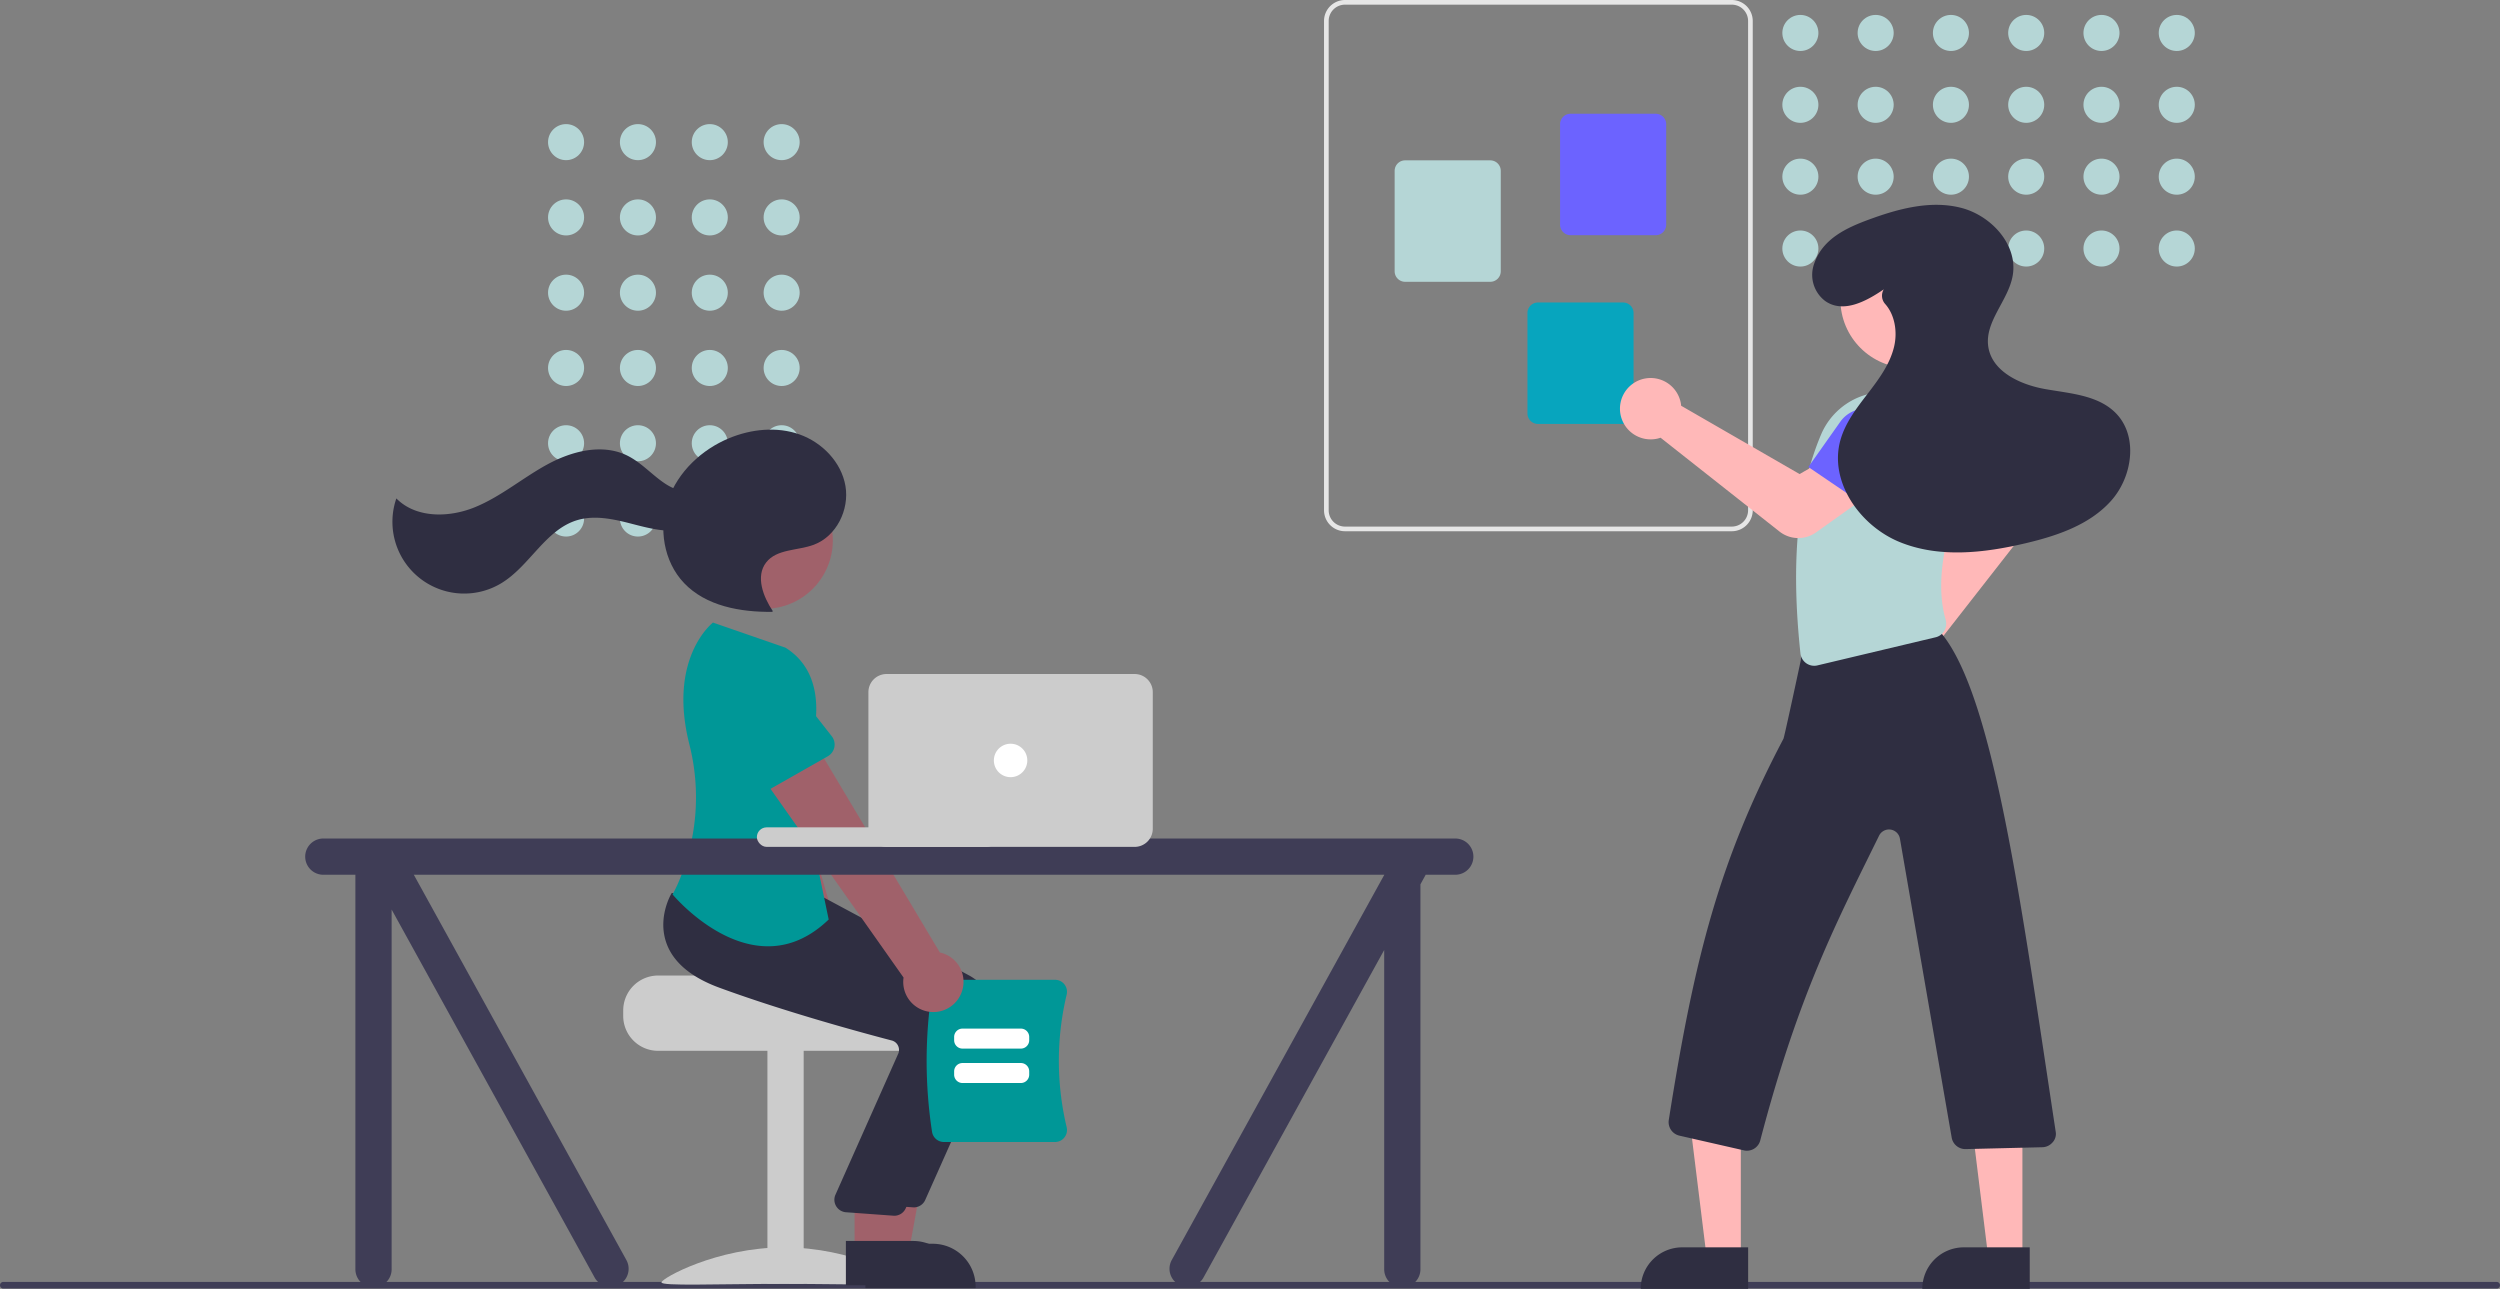 <svg xmlns="http://www.w3.org/2000/svg" xmlns:xlink="http://www.w3.org/1999/xlink" width="760.69" height="392.165" viewBox="0 0 760.69 392.165">
  <rect x="0" y="0" width="760.69" height="392.165" fill="#808080" stroke="none"/>
  <defs>
    <clipPath id="clip-path">
      <rect id="Rectangle_25" data-name="Rectangle 25" width="760.69" height="392.165" fill="none"/>
    </clipPath>
  </defs>
  <g id="Repeat_Grid_2" data-name="Repeat Grid 2" clip-path="url(#clip-path)">
    <g id="Group_21" data-name="Group 21" transform="translate(0.027 0)">
      <path id="Path_50" data-name="Path 50" d="M911.35,680.672H152.675a1.01,1.01,0,0,1,0-2.02h758.67a1.01,1.01,0,1,1,0,2.02Z" transform="translate(-151.694 -288.594)" fill="#3f3d56"/>
      <circle id="Ellipse_10" data-name="Ellipse 10" cx="5.486" cy="5.486" r="5.486" transform="translate(232.323 37.762)" fill="#b5d6d6"/>
      <circle id="Ellipse_11" data-name="Ellipse 11" cx="5.486" cy="5.486" r="5.486" transform="translate(210.458 37.762)" fill="#b5d6d6"/>
      <circle id="Ellipse_12" data-name="Ellipse 12" cx="5.486" cy="5.486" r="5.486" transform="translate(188.594 37.762)" fill="#b5d6d6"/>
      <circle id="Ellipse_13" data-name="Ellipse 13" cx="5.486" cy="5.486" r="5.486" transform="translate(166.729 37.762)" fill="#b5d6d6"/>
      <circle id="Ellipse_14" data-name="Ellipse 14" cx="5.486" cy="5.486" r="5.486" transform="translate(232.323 60.668)" fill="#b5d6d6"/>
      <circle id="Ellipse_15" data-name="Ellipse 15" cx="5.486" cy="5.486" r="5.486" transform="translate(210.458 60.668)" fill="#b5d6d6"/>
      <circle id="Ellipse_16" data-name="Ellipse 16" cx="5.486" cy="5.486" r="5.486" transform="translate(188.594 60.668)" fill="#b5d6d6"/>
      <circle id="Ellipse_17" data-name="Ellipse 17" cx="5.486" cy="5.486" r="5.486" transform="translate(166.729 60.668)" fill="#b5d6d6"/>
      <circle id="Ellipse_18" data-name="Ellipse 18" cx="5.486" cy="5.486" r="5.486" transform="translate(232.323 83.573)" fill="#b5d6d6"/>
      <circle id="Ellipse_19" data-name="Ellipse 19" cx="5.486" cy="5.486" r="5.486" transform="translate(210.458 83.573)" fill="#b5d6d6"/>
      <circle id="Ellipse_20" data-name="Ellipse 20" cx="5.486" cy="5.486" r="5.486" transform="translate(188.594 83.573)" fill="#b5d6d6"/>
      <circle id="Ellipse_21" data-name="Ellipse 21" cx="5.486" cy="5.486" r="5.486" transform="translate(166.729 83.573)" fill="#b5d6d6"/>
      <circle id="Ellipse_22" data-name="Ellipse 22" cx="5.486" cy="5.486" r="5.486" transform="translate(232.323 106.478)" fill="#b5d6d6"/>
      <circle id="Ellipse_23" data-name="Ellipse 23" cx="5.486" cy="5.486" r="5.486" transform="translate(210.458 106.478)" fill="#b5d6d6"/>
      <circle id="Ellipse_24" data-name="Ellipse 24" cx="5.486" cy="5.486" r="5.486" transform="translate(188.594 106.478)" fill="#b5d6d6"/>
      <circle id="Ellipse_25" data-name="Ellipse 25" cx="5.486" cy="5.486" r="5.486" transform="translate(166.729 106.478)" fill="#b5d6d6"/>
      <circle id="Ellipse_26" data-name="Ellipse 26" cx="5.486" cy="5.486" r="5.486" transform="translate(232.323 129.384)" fill="#b5d6d6"/>
      <circle id="Ellipse_27" data-name="Ellipse 27" cx="5.486" cy="5.486" r="5.486" transform="translate(210.458 129.384)" fill="#b5d6d6"/>
      <circle id="Ellipse_28" data-name="Ellipse 28" cx="5.486" cy="5.486" r="5.486" transform="translate(188.594 129.384)" fill="#b5d6d6"/>
      <circle id="Ellipse_29" data-name="Ellipse 29" cx="5.486" cy="5.486" r="5.486" transform="translate(166.729 129.384)" fill="#b5d6d6"/>
      <circle id="Ellipse_30" data-name="Ellipse 30" cx="5.486" cy="5.486" r="5.486" transform="translate(232.323 152.289)" fill="#b5d6d6"/>
      <circle id="Ellipse_31" data-name="Ellipse 31" cx="5.486" cy="5.486" r="5.486" transform="translate(210.458 152.289)" fill="#b5d6d6"/>
      <circle id="Ellipse_32" data-name="Ellipse 32" cx="5.486" cy="5.486" r="5.486" transform="translate(188.594 152.289)" fill="#b5d6d6"/>
      <circle id="Ellipse_33" data-name="Ellipse 33" cx="5.486" cy="5.486" r="5.486" transform="translate(166.729 152.289)" fill="#b5d6d6"/>
      <path id="Path_51" data-name="Path 51" d="M375.19,579.368v1.7a10.614,10.614,0,0,0,10.6,10.6h76.351a10.6,10.6,0,0,0,10.6-10.6v-1.7a10.528,10.528,0,0,0-2.46-6.787,10.907,10.907,0,0,0-1.79-1.7s-41.976-.95-41.976-2.121H385.794a10.619,10.619,0,0,0-10.6,10.6Z" transform="translate(-185.588 -271.929)" fill="#ccc"/>
      <rect id="Rectangle_19" data-name="Rectangle 19" width="11.028" height="71.261" transform="translate(233.482 319.32)" fill="#ccc"/>
      <path id="Path_52" data-name="Path 52" d="M463.568,676.909c0,1.188-16.712.461-37.327.461s-37.327.731-37.327-.461,16.712-10.641,37.327-10.641S463.568,675.717,463.568,676.909Z" transform="translate(-187.669 -286.716)" fill="#ccc"/>
      <path id="Path_53" data-name="Path 53" d="M451.1,562.9a9.114,9.114,0,0,0-3.23-13.6L424.5,469.656l-17.8,8.718,28.573,75.549A9.162,9.162,0,0,0,451.1,562.9Z" transform="translate(-190.367 -256.899)" fill="#a0616a"/>
      <path id="Path_54" data-name="Path 54" d="M428.946,479.473l-19.922,5.393A4.086,4.086,0,0,1,403.9,481.4l-2.408-20.434a11.349,11.349,0,1,1,21.926-5.866l8.207,18.8a4.086,4.086,0,0,1-2.677,5.579Z" transform="translate(-189.518 -253.414)" fill="#6c63ff"/>
      <path id="Path_55" data-name="Path 55" d="M313.515,445.277h10.4l4.948-26.977H313.509Z" transform="translate(-47.572 -63.437)" fill="#a0616a"/>
      <path id="Path_56" data-name="Path 56" d="M462.051,664.962h20.487a13.053,13.053,0,0,1,13.053,13.054v.423H462.056Z" transform="translate(-198.761 -286.518)" fill="#2f2e41"/>
      <path id="Path_57" data-name="Path 57" d="M466.846,634.357q-.182,0-.365-.018l-14.394-1.048a3.818,3.818,0,0,1-3.231-5.115L468.12,584.9a2.969,2.969,0,0,0-.17-2.375,2.927,2.927,0,0,0-1.876-1.493c-9.058-2.368-32.3-8.673-52.416-16.049-8.619-3.161-14.048-7.727-16.135-13.573-2.751-7.709,1.319-14.739,1.493-15.034l.137-.231,18.931,1.72,20.522,1.746,44.973,24.117a17.04,17.04,0,0,1,7.482,21.874l-20.734,46.5a3.818,3.818,0,0,1-3.483,2.263Z" transform="translate(-188.831 -266.982)" fill="#2f2e41"/>
      <circle id="Ellipse_34" data-name="Ellipse 34" cx="20.836" cy="20.836" r="20.836" transform="translate(211.711 143.587)" fill="#a0616a"/>
      <path id="Path_58" data-name="Path 58" d="M306.515,444.277h10.4l4.948-26.977H306.509Z" transform="translate(-46.511 -63.286)" fill="#a0616a"/>
      <path id="Path_59" data-name="Path 59" d="M455.051,663.962h20.487a13.053,13.053,0,0,1,13.053,13.054v.423H455.056Z" transform="translate(-197.699 -286.366)" fill="#2f2e41"/>
      <path id="Path_60" data-name="Path 60" d="M459.846,637.357q-.182,0-.365-.018l-14.394-1.048a3.818,3.818,0,0,1-3.231-5.115L461.12,587.9a2.969,2.969,0,0,0-.17-2.375,2.928,2.928,0,0,0-1.876-1.493c-9.058-2.368-32.3-8.673-52.416-16.049-8.619-3.161-14.048-7.728-16.135-13.573-2.751-7.709,1.319-14.739,1.493-15.034l.137-.231,18.931,1.72,20.522,1.746,44.973,24.117a17.04,17.04,0,0,1,7.482,21.874l-20.734,46.5a3.817,3.817,0,0,1-3.483,2.262Z" transform="translate(-187.769 -267.437)" fill="#2f2e41"/>
      <path id="Path_61" data-name="Path 61" d="M427.245,449.8l-22.057-7.635s-13.847,10.638-7.195,37.029a65.332,65.332,0,0,1-2.884,40.992,42.235,42.235,0,0,1-2.222,4.692s24.6,29.692,47.507,7.635l-8.908-42.841S445.484,461.256,427.245,449.8Z" transform="translate(-188.272 -252.73)" fill="#009797"/>
      <path id="Path_62" data-name="Path 62" d="M422.9,428.2c-2.969-4.439-5.306-10.593-2.041-14.817,3.224-4.169,9.579-3.555,14.516-5.4,6.872-2.57,10.859-10.646,9.619-17.88s-7.05-13.229-13.967-15.683-14.717-1.655-21.491,1.17c-8.338,3.478-15.492,10.206-18.494,18.728s-1.4,18.755,4.826,25.306c6.671,7.023,17.142,8.895,26.827,8.781" transform="translate(-187.77 -242.234)" fill="#2f2e41"/>
      <path id="Path_63" data-name="Path 63" d="M388.787,391.414c-3.733,3.042-9.438,1.691-13.45-.979s-7.266-6.471-11.606-8.568c-7.651-3.69-16.9-1.237-24.348,2.85s-14.048,9.735-21.914,12.942-17.9,3.366-23.86-2.691A21.83,21.83,0,0,0,325.6,420.733c8.618-5.25,13.379-16.258,23.046-19.155,5.35-1.6,11.093-.312,16.5,1.087s11.044,2.91,16.5,1.72,10.559-6.094,9.865-11.635Z" transform="translate(-173.035 -243.31)" fill="#2f2e41"/>
      <path id="Path_64" data-name="Path 64" d="M485.673,616.594a142.107,142.107,0,0,1,0-43.244,3.648,3.648,0,0,1,3.594-3.059h33.826a3.6,3.6,0,0,1,2.846,1.379,3.664,3.664,0,0,1,.685,3.139,86.807,86.807,0,0,0,0,40.318,3.663,3.663,0,0,1-.685,3.139,3.6,3.6,0,0,1-2.846,1.379H489.268a3.648,3.648,0,0,1-3.595-3.059Z" transform="translate(-202.093 -272.16)" fill="#009797"/>
      <path id="Path_65" data-name="Path 65" d="M514.18,593.878H496.43a2.545,2.545,0,0,1-2.545-2.545v-.994a2.545,2.545,0,0,1,2.545-2.545h17.751a2.545,2.545,0,0,1,2.545,2.545v.994a2.545,2.545,0,0,1-2.545,2.545Z" transform="translate(-203.589 -274.815)" fill="#fff"/>
      <path id="Path_66" data-name="Path 66" d="M514.18,606.223H496.43a2.545,2.545,0,0,1-2.545-2.545v-.994a2.545,2.545,0,0,1,2.545-2.545h17.751a2.545,2.545,0,0,1,2.545,2.545v.994a2.545,2.545,0,0,1-2.545,2.545Z" transform="translate(-203.589 -276.687)" fill="#fff"/>
      <path id="Path_67" data-name="Path 67" d="M484.993,560.116a9.114,9.114,0,0,0-6.524-12.358l-42.533-71.281L420.88,489.365l46.542,66.015a9.162,9.162,0,0,0,17.571,4.737Z" transform="translate(-192.517 -257.933)" fill="#a0616a"/>
      <path id="Path_68" data-name="Path 68" d="M442.748,485.1l-17.943,10.2a4.086,4.086,0,0,1-5.829-2.075l-7.439-19.186A11.349,11.349,0,1,1,431.3,462.875l12.64,16.149a4.086,4.086,0,0,1-1.2,6.071Z" transform="translate(-190.878 -254.995)" fill="#009797"/>
      <path id="Path_69" data-name="Path 69" d="M611.072,519.614H266.644a5.514,5.514,0,1,0,0,11.029H276.4V650.683a5.514,5.514,0,1,0,11.029,0V541.235l61.819,112.051a5.514,5.514,0,1,0,9.551-5.514L294.176,530.643H589.44v.071L524.855,647.772a5.514,5.514,0,1,0,9.551,5.514l55.034-99.75V650.68a5.514,5.514,0,1,0,11.028,0V533.55l1.6-2.907h9a5.514,5.514,0,1,0,0-11.029Z" transform="translate(-168.29 -264.475)" fill="#3f3d56"/>
      <rect id="Rectangle_20" data-name="Rectangle 20" width="72.958" height="5.938" rx="2.969" transform="translate(230.271 251.746)" fill="#ccc"/>
      <path id="Path_70" data-name="Path 70" d="M544.147,513.211h-75.5a5.52,5.52,0,0,1-5.514-5.514V466.128a5.52,5.52,0,0,1,5.514-5.514h75.5a5.52,5.52,0,0,1,5.514,5.514V507.7a5.52,5.52,0,0,1-5.514,5.514Z" transform="translate(-198.925 -255.527)" fill="#ccc"/>
      <circle id="Ellipse_35" data-name="Ellipse 35" cx="5.09" cy="5.09" r="5.09" transform="translate(302.38 226.296)" fill="#fff"/>
      <path id="Path_71" data-name="Path 71" d="M626.55,374.13V225.245a6.388,6.388,0,0,1,6.38-6.38H750.62a6.388,6.388,0,0,1,6.38,6.38V374.13a6.388,6.388,0,0,1-6.38,6.38H632.931A6.388,6.388,0,0,1,626.55,374.13Zm6.38-153.847a4.969,4.969,0,0,0-4.963,4.963V374.13a4.969,4.969,0,0,0,4.963,4.963H750.62a4.969,4.969,0,0,0,4.963-4.963V225.245a4.969,4.969,0,0,0-4.963-4.963Z" transform="translate(-223.708 -218.865)" fill="#e6e6e6"/>
      <path id="Path_72" data-name="Path 72" d="M711.215,293.427V262.856a3.194,3.194,0,0,1,3.191-3.191h25.906a3.194,3.194,0,0,1,3.191,3.191v30.571a3.194,3.194,0,0,1-3.191,3.191H714.406a3.194,3.194,0,0,1-3.191-3.19Z" transform="translate(-236.548 -225.053)" fill="#6c63ff"/>
      <path id="Path_73" data-name="Path 73" d="M651.88,310.141V279.57a3.194,3.194,0,0,1,3.191-3.191h25.906a3.194,3.194,0,0,1,3.191,3.191v30.571a3.194,3.194,0,0,1-3.191,3.191H655.071A3.194,3.194,0,0,1,651.88,310.141Z" transform="translate(-227.549 -227.587)" fill="#b5d6d6"/>
      <path id="Path_74" data-name="Path 74" d="M699.515,361.12V330.549a3.194,3.194,0,0,1,3.191-3.191h25.906a3.194,3.194,0,0,1,3.19,3.191V361.12a3.194,3.194,0,0,1-3.19,3.191H702.706a3.194,3.194,0,0,1-3.191-3.19Z" transform="translate(-234.774 -235.318)" fill="#07a5be"/>
      <circle id="Ellipse_36" data-name="Ellipse 36" cx="5.486" cy="5.486" r="5.486" transform="translate(656.825 4.541)" fill="#b5d6d6"/>
      <circle id="Ellipse_37" data-name="Ellipse 37" cx="5.486" cy="5.486" r="5.486" transform="translate(656.825 26.406)" fill="#b5d6d6"/>
      <circle id="Ellipse_38" data-name="Ellipse 38" cx="5.486" cy="5.486" r="5.486" transform="translate(656.825 48.271)" fill="#b5d6d6"/>
      <circle id="Ellipse_39" data-name="Ellipse 39" cx="5.486" cy="5.486" r="5.486" transform="translate(656.825 70.135)" fill="#b5d6d6"/>
      <circle id="Ellipse_40" data-name="Ellipse 40" cx="5.486" cy="5.486" r="5.486" transform="translate(633.919 4.541)" fill="#b5d6d6"/>
      <circle id="Ellipse_41" data-name="Ellipse 41" cx="5.486" cy="5.486" r="5.486" transform="translate(633.919 26.406)" fill="#b5d6d6"/>
      <circle id="Ellipse_42" data-name="Ellipse 42" cx="5.486" cy="5.486" r="5.486" transform="translate(633.919 48.271)" fill="#b5d6d6"/>
      <circle id="Ellipse_43" data-name="Ellipse 43" cx="5.486" cy="5.486" r="5.486" transform="translate(633.919 70.135)" fill="#b5d6d6"/>
      <circle id="Ellipse_44" data-name="Ellipse 44" cx="5.486" cy="5.486" r="5.486" transform="translate(611.014 4.541)" fill="#b5d6d6"/>
      <circle id="Ellipse_45" data-name="Ellipse 45" cx="5.486" cy="5.486" r="5.486" transform="translate(611.014 26.406)" fill="#b5d6d6"/>
      <circle id="Ellipse_46" data-name="Ellipse 46" cx="5.486" cy="5.486" r="5.486" transform="translate(611.014 48.271)" fill="#b5d6d6"/>
      <circle id="Ellipse_47" data-name="Ellipse 47" cx="5.486" cy="5.486" r="5.486" transform="translate(611.014 70.135)" fill="#b5d6d6"/>
      <circle id="Ellipse_48" data-name="Ellipse 48" cx="5.486" cy="5.486" r="5.486" transform="translate(588.109 4.541)" fill="#b5d6d6"/>
      <circle id="Ellipse_49" data-name="Ellipse 49" cx="5.486" cy="5.486" r="5.486" transform="translate(588.109 26.406)" fill="#b5d6d6"/>
      <circle id="Ellipse_50" data-name="Ellipse 50" cx="5.486" cy="5.486" r="5.486" transform="translate(588.109 48.271)" fill="#b5d6d6"/>
      <circle id="Ellipse_51" data-name="Ellipse 51" cx="5.486" cy="5.486" r="5.486" transform="translate(588.109 70.135)" fill="#b5d6d6"/>
      <circle id="Ellipse_52" data-name="Ellipse 52" cx="5.486" cy="5.486" r="5.486" transform="translate(565.203 4.541)" fill="#b5d6d6"/>
      <circle id="Ellipse_53" data-name="Ellipse 53" cx="5.486" cy="5.486" r="5.486" transform="translate(565.203 26.406)" fill="#b5d6d6"/>
      <circle id="Ellipse_54" data-name="Ellipse 54" cx="5.486" cy="5.486" r="5.486" transform="translate(565.203 48.271)" fill="#b5d6d6"/>
      <circle id="Ellipse_55" data-name="Ellipse 55" cx="5.486" cy="5.486" r="5.486" transform="translate(565.203 70.135)" fill="#b5d6d6"/>
      <circle id="Ellipse_56" data-name="Ellipse 56" cx="5.486" cy="5.486" r="5.486" transform="translate(542.298 4.541)" fill="#b5d6d6"/>
      <circle id="Ellipse_57" data-name="Ellipse 57" cx="5.486" cy="5.486" r="5.486" transform="translate(542.298 26.406)" fill="#b5d6d6"/>
      <circle id="Ellipse_58" data-name="Ellipse 58" cx="5.486" cy="5.486" r="5.486" transform="translate(542.298 48.271)" fill="#b5d6d6"/>
      <circle id="Ellipse_59" data-name="Ellipse 59" cx="5.486" cy="5.486" r="5.486" transform="translate(542.298 70.135)" fill="#b5d6d6"/>
      <path id="Path_75" data-name="Path 75" d="M823.356,448.041a9.332,9.332,0,0,1,6.59-12.27,8.993,8.993,0,0,1,1.231-.2l20.615-36.14-5.206-8.944,12.958-10,9.914,13.772a9.457,9.457,0,0,1-.221,11.291l-28.3,36.236a8.936,8.936,0,0,1,.263.878,9.332,9.332,0,0,1-7.94,11.443,9.078,9.078,0,0,1-1.143.071,9.363,9.363,0,0,1-8.76-6.139Z" transform="translate(-253.469 -243.376)" fill="#ffb8b8"/>
      <path id="Path_76" data-name="Path 76" d="M621.636,443.717h-10.4L606.288,403.6h15.35Z" transform="translate(-91.974 -61.208)" fill="#ffb8b8"/>
      <path id="Path_77" data-name="Path 77" d="M601.105,447.384h20.058v12.629H588.476a12.629,12.629,0,0,1,12.629-12.629Z" transform="translate(-89.272 -67.848)" fill="#2f2e41"/>
      <path id="Path_78" data-name="Path 78" d="M722.636,443.717h-10.4L707.288,403.6h15.35Z" transform="translate(-107.291 -61.208)" fill="#ffb8b8"/>
      <path id="Path_79" data-name="Path 79" d="M702.105,447.384h20.058v12.629H689.476A12.629,12.629,0,0,1,702.105,447.384Z" transform="translate(-104.589 -67.848)" fill="#2f2e41"/>
      <path id="Path_80" data-name="Path 80" d="M864.224,379.281l-23.351,8.873-5.7-15.836a9.474,9.474,0,0,1,4.242-11.453h0a9.474,9.474,0,0,1,12.1,2.362Z" transform="translate(-255.261 -240.213)" fill="#6c63ff"/>
      <path id="Path_81" data-name="Path 81" d="M773.012,602.961l-19.583-4.467a4.231,4.231,0,0,1-3.234-4.767c7.858-49.805,15.418-78.973,34.9-116.013.272-.691,3.315-14.709,5.3-24a4.218,4.218,0,0,1,3.575-4.262l36.516-5.62a4.725,4.725,0,0,1,1.714-.254l.365.07,0,.359c0,.372-.374.424-.509.45l-.485.075a5.666,5.666,0,0,1,1.506,1.024c16,19.244,24.32,82.323,34.887,152.011a3.8,3.8,0,0,1-1.1,3.094,4.185,4.185,0,0,1-3,1.357l-23.33.568a4.226,4.226,0,0,1-4.271-3.578L820.54,508.2a3.371,3.371,0,0,0-6.358-.981c-12.678,25.819-24.5,48.148-36.145,92.7a4.2,4.2,0,0,1-4.065,3.161,4.268,4.268,0,0,1-.951-.107Z" transform="translate(-242.452 -252.944)" fill="#2f2e41"/>
      <path id="Path_82" data-name="Path 82" d="M798.956,441.954a4.242,4.242,0,0,1-1.767-3.011c-2.99-27.919-.908-49.767,6.368-66.794a21.2,21.2,0,0,1,14.056-12.029l18.876-.953.1.048a22.061,22.061,0,0,1,12.063,23.4c-6.071,16-11.154,32.661-7.277,46.1a4.346,4.346,0,0,1-.411,3.379,4.143,4.143,0,0,1-2.643,1.959l-35.954,8.552A4.211,4.211,0,0,1,798.956,441.954Z" transform="translate(-249.386 -240.142)" fill="#b5d6d6"/>
      <path id="Path_83" data-name="Path 83" d="M781.25,401.172l-36.2-28.56a8.921,8.921,0,0,1-.879.26,9.355,9.355,0,0,1-7.481-1.435,9.335,9.335,0,1,1,14.429-9.784,8.974,8.974,0,0,1,.194,1.232l36.039,20.79,8.969-5.163,9.932,13.006-13.925,9.926a9.283,9.283,0,0,1-11.079-.27Z" transform="translate(-239.806 -239.426)" fill="#ffb8b8"/>
      <path id="Path_84" data-name="Path 84" d="M820.918,397.234l-20.656-14.046,9.708-13.749a9.474,9.474,0,0,1,11.817-3.088h0a9.474,9.474,0,0,1,5,11.269Z" transform="translate(-250.052 -241.092)" fill="#6c63ff"/>
      <circle id="Ellipse_60" data-name="Ellipse 60" cx="20.836" cy="20.836" r="20.836" transform="translate(559.964 70.302)" fill="#ffb8b8"/>
      <path id="Path_85" data-name="Path 85" d="M823.429,318.041c-5.356,3.665-12.386,7.433-17.857,3.53a9.954,9.954,0,0,1-3.267-11.474c2.619-7.49,9.815-10.787,16.7-13.315,8.945-3.286,18.686-5.9,27.92-3.547s17.4,11.294,15.729,20.677c-1.34,7.545-8.458,13.824-7.448,21.421,1.018,7.645,9.615,11.67,17.205,13.036s16.085,1.805,21.54,7.258c6.956,6.956,5.222,19.387-1.327,26.731s-16.43,10.672-26.005,12.936c-12.687,3-26.408,4.574-38.457-.4s-21.426-18.37-17.935-30.931c1.474-5.306,4.947-9.789,8.3-14.155s6.755-8.93,8.036-14.285c1.067-4.463.277-9.645-2.682-12.992a3.764,3.764,0,0,1-.5-4.4Z" transform="translate(-250.269 -230.007)" fill="#2f2e41"/>
    </g>
  </g>
</svg>
